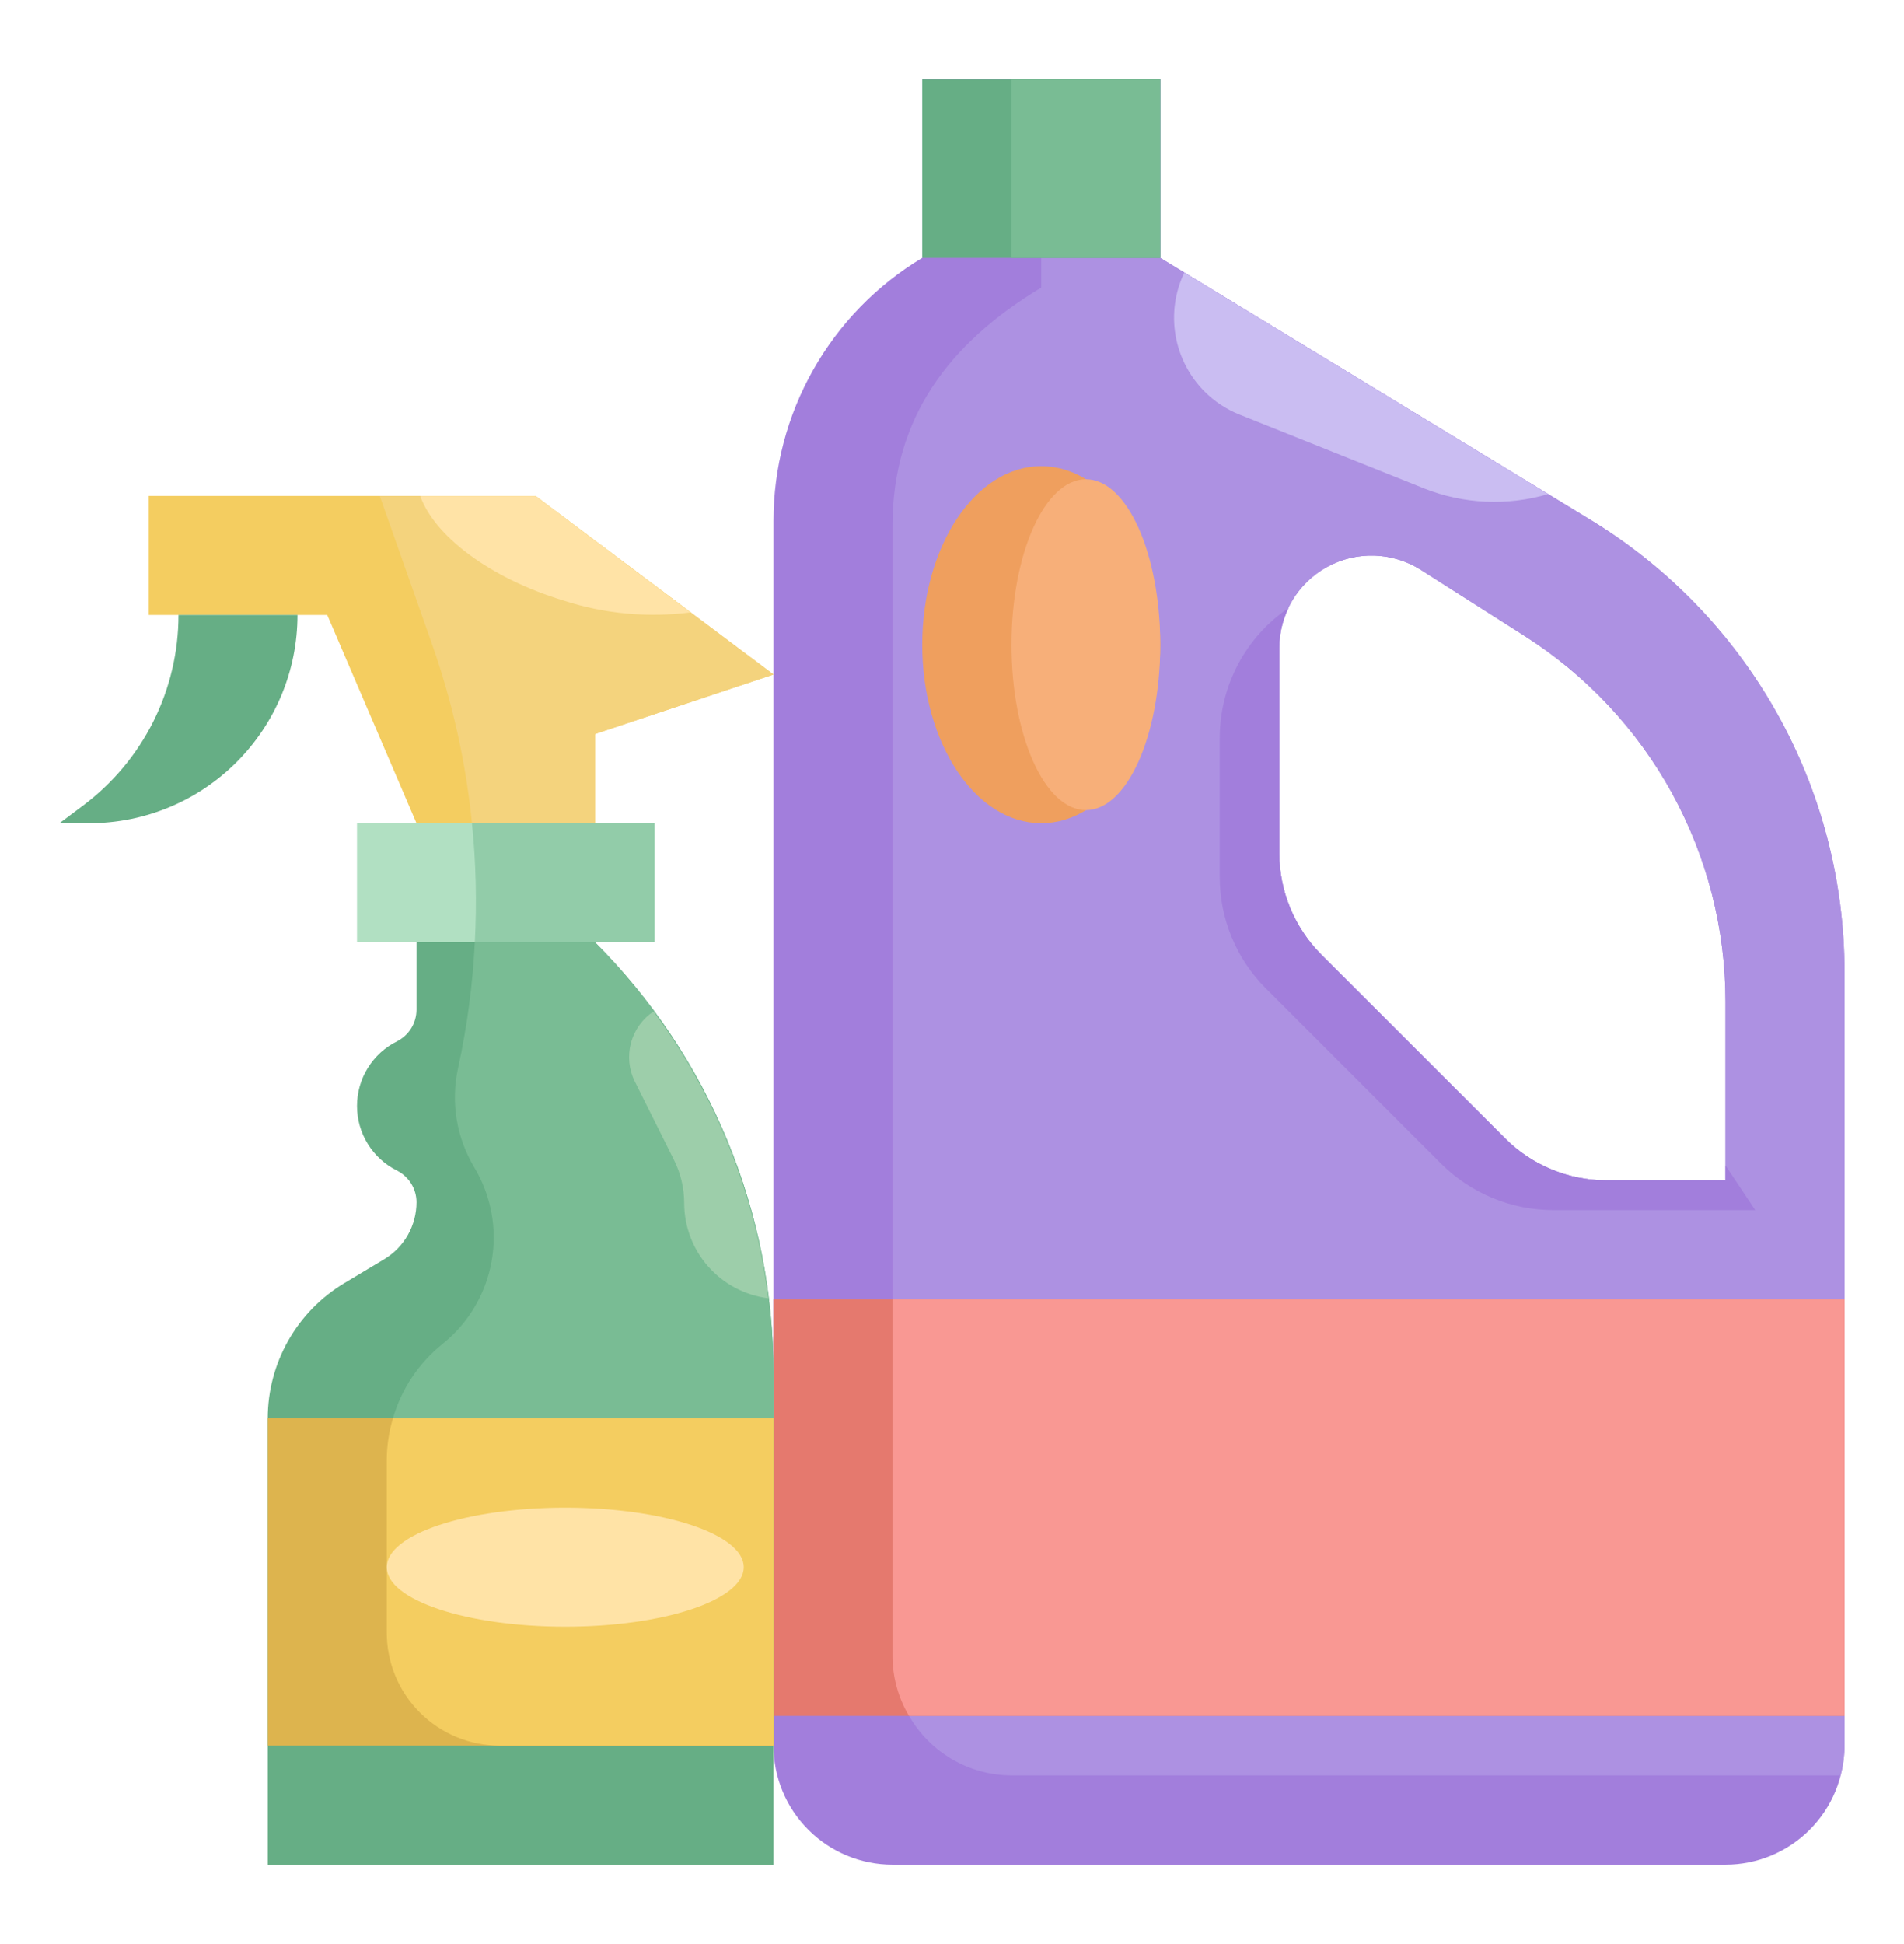<svg width="48" height="49" viewBox="0 0 48 49" fill="none" xmlns="http://www.w3.org/2000/svg">
<path d="M40.093 13.1L29.25 6.5V2H23.25V6.5C22.106 7.186 21.16 8.157 20.503 9.318C19.846 10.478 19.5 11.79 19.5 13.123V44C19.5 44.796 19.816 45.559 20.379 46.121C20.941 46.684 21.704 47 22.5 47H43.5C44.296 47 45.059 46.684 45.621 46.121C46.184 45.559 46.5 44.796 46.5 44V24.5C46.5 22.21 45.911 19.958 44.789 17.961C43.667 15.965 42.05 14.291 40.093 13.1ZM43.5 29.75H40.5C40.025 29.75 39.554 29.656 39.114 29.474C38.675 29.293 38.276 29.026 37.94 28.689L33.31 24.061C32.974 23.724 32.708 23.325 32.526 22.886C32.344 22.446 32.25 21.976 32.25 21.5V16.325C32.251 15.909 32.363 15.5 32.575 15.142C32.787 14.784 33.091 14.49 33.456 14.29C33.821 14.089 34.233 13.991 34.649 14.004C35.065 14.017 35.469 14.142 35.821 14.364L38.438 16.03C39.989 17.017 41.266 18.38 42.151 19.991C43.036 21.603 43.5 23.412 43.5 25.25V29.75Z" fill="#A27EDC"/>
<path d="M22.5 13.25V32.75H46.5V24.5C46.5 22.21 45.911 19.958 44.789 17.961C43.667 15.965 42.05 14.291 40.093 13.1L29.25 6.5V2H26.25V7.25C23.925 8.646 22.5 10.537 22.5 13.25ZM32.25 16.325C32.251 15.909 32.363 15.5 32.575 15.142C32.787 14.784 33.091 14.49 33.456 14.29C33.821 14.089 34.233 13.991 34.649 14.004C35.065 14.017 35.469 14.142 35.821 14.364L38.438 16.03C39.989 17.017 41.266 18.38 42.151 19.991C43.036 21.603 43.5 23.412 43.5 25.25V29.75H40.5C40.025 29.75 39.554 29.656 39.114 29.474C38.675 29.293 38.276 29.026 37.94 28.689L33.31 24.061C32.974 23.724 32.708 23.325 32.526 22.886C32.344 22.446 32.25 21.976 32.25 21.5V16.325Z" fill="#AD91E2"/>
<path d="M46.5 32.75H19.5V43.25H46.5V32.75Z" fill="#E5796E"/>
<path d="M46.502 43.25H22.918C23.179 43.705 23.555 44.083 24.009 44.346C24.462 44.61 24.977 44.749 25.502 44.75H46.396C46.463 44.505 46.498 44.254 46.502 44V43.25Z" fill="#AD91E2"/>
<path d="M22.5 41.75C22.503 42.278 22.646 42.796 22.916 43.25H46.5V32.75H22.5V41.75Z" fill="#F99893"/>
<path d="M16.5 20.75H9V23.75H16.5V20.75Z" fill="#B1E0C2"/>
<path d="M10.5 20.75L8.25 15.5H3.75V12.5H13.5L19.5 17L15 18.5V20.75H10.5Z" fill="#F4CD60"/>
<path d="M4.5 15.5C4.5 16.431 4.283 17.35 3.867 18.183C3.45 19.016 2.845 19.741 2.1 20.3L1.5 20.75H2.25C3.642 20.75 4.978 20.197 5.962 19.212C6.947 18.228 7.5 16.892 7.5 15.5H4.5ZM10.5 23.75V25.448C10.5 25.614 10.454 25.776 10.367 25.917C10.279 26.058 10.155 26.172 10.007 26.247C9.704 26.398 9.45 26.63 9.272 26.918C9.094 27.205 9 27.537 9 27.875C9 28.213 9.094 28.545 9.272 28.832C9.45 29.12 9.704 29.352 10.007 29.503C10.155 29.578 10.279 29.692 10.367 29.833C10.454 29.974 10.5 30.136 10.5 30.302C10.5 30.591 10.425 30.875 10.283 31.127C10.14 31.379 9.935 31.589 9.687 31.738L8.679 32.343C8.091 32.696 7.604 33.195 7.266 33.792C6.928 34.389 6.75 35.064 6.75 35.75V47H19.5V34.614C19.5 32.596 19.103 30.598 18.331 28.734C17.558 26.87 16.427 25.177 15 23.75H10.5Z" fill="#66AE85"/>
<path d="M19.5 35.75H6.75V44H19.5V35.75Z" fill="#DDB44E"/>
<path d="M11.97 23.75H16.501V20.75H11.898C12 21.747 12.024 22.75 11.97 23.75Z" fill="#92CCA9"/>
<path d="M11.898 20.75H15.001V18.5L19.5 17L13.501 12.5H9.574L10.905 16.272C11.412 17.72 11.745 19.223 11.898 20.75Z" fill="#F4D37D"/>
<path d="M11.55 26.912C11.359 27.771 11.505 28.671 11.958 29.425C12.386 30.139 12.54 30.983 12.392 31.801C12.245 32.619 11.805 33.356 11.156 33.875C10.556 34.357 10.12 35.011 9.906 35.75H19.5V34.614C19.5 32.596 19.103 30.598 18.331 28.734C17.559 26.87 16.427 25.177 15 23.75H11.97C11.918 24.814 11.777 25.871 11.55 26.912Z" fill="#79BC94"/>
<path d="M9.75 36.8V41.15C9.75 41.906 10.05 42.631 10.585 43.165C11.119 43.7 11.844 44 12.6 44H19.5V35.75H9.906C9.804 36.091 9.752 36.444 9.75 36.8Z" fill="#F4CD60"/>
<path d="M14.25 41C16.735 41 18.75 40.328 18.75 39.5C18.75 38.672 16.735 38 14.25 38C11.765 38 9.75 38.672 9.75 39.5C9.75 40.328 11.765 41 14.25 41Z" fill="#FFE3A6"/>
<path d="M10.594 12.5C10.95 13.507 12.349 14.572 14.204 15.135C15.237 15.471 16.332 15.573 17.409 15.435L13.501 12.5H10.594Z" fill="#FFE3A6"/>
<path d="M16.475 25.494C16.195 25.68 15.992 25.963 15.906 26.289C15.819 26.615 15.854 26.961 16.005 27.262L16.992 29.238C17.161 29.575 17.248 29.946 17.248 30.323C17.249 30.912 17.464 31.482 17.854 31.923C18.244 32.365 18.782 32.65 19.367 32.723C19.041 30.105 18.045 27.614 16.475 25.494Z" fill="#9DCEAA"/>
<path d="M26.25 20.75C27.907 20.75 29.25 18.735 29.25 16.25C29.25 13.765 27.907 11.75 26.25 11.75C24.593 11.75 23.25 13.765 23.25 16.25C23.25 18.735 24.593 20.75 26.25 20.75Z" fill="#EF9F5E"/>
<path d="M30.365 9.867C30.618 10.12 30.919 10.319 31.252 10.451L35.896 12.309C36.894 12.706 37.997 12.757 39.028 12.454L29.857 6.871C29.621 7.361 29.544 7.913 29.635 8.45C29.726 8.986 29.981 9.481 30.365 9.867Z" fill="#CABDF2"/>
<path d="M29.25 2H23.25V6.5H29.25V2Z" fill="#66AE85"/>
<path d="M29.25 2H25.5V6.5H29.25V2Z" fill="#79BC94"/>
<path d="M27.375 20.42C28.41 20.42 29.25 18.553 29.25 16.25C29.25 13.947 28.41 12.08 27.375 12.08C26.34 12.08 25.5 13.947 25.5 16.25C25.5 18.553 26.34 20.42 27.375 20.42Z" fill="#F7AF79"/>
<path d="M43.5 29.75H40.5C40.025 29.75 39.554 29.656 39.114 29.474C38.675 29.293 38.276 29.026 37.94 28.689L33.31 24.061C32.974 23.724 32.708 23.325 32.526 22.886C32.344 22.446 32.25 21.976 32.25 21.5V16.325C32.252 15.977 32.333 15.634 32.486 15.322C31.952 15.685 31.515 16.172 31.212 16.742C30.91 17.312 30.751 17.947 30.75 18.592V22.11C30.75 22.63 30.852 23.145 31.052 23.625C31.251 24.106 31.542 24.543 31.91 24.91L36.326 29.326C36.698 29.698 37.14 29.993 37.627 30.195C38.113 30.396 38.634 30.5 39.16 30.5H44.25L43.5 29.375V29.75Z" fill="#A27EDC"/>
</svg>
